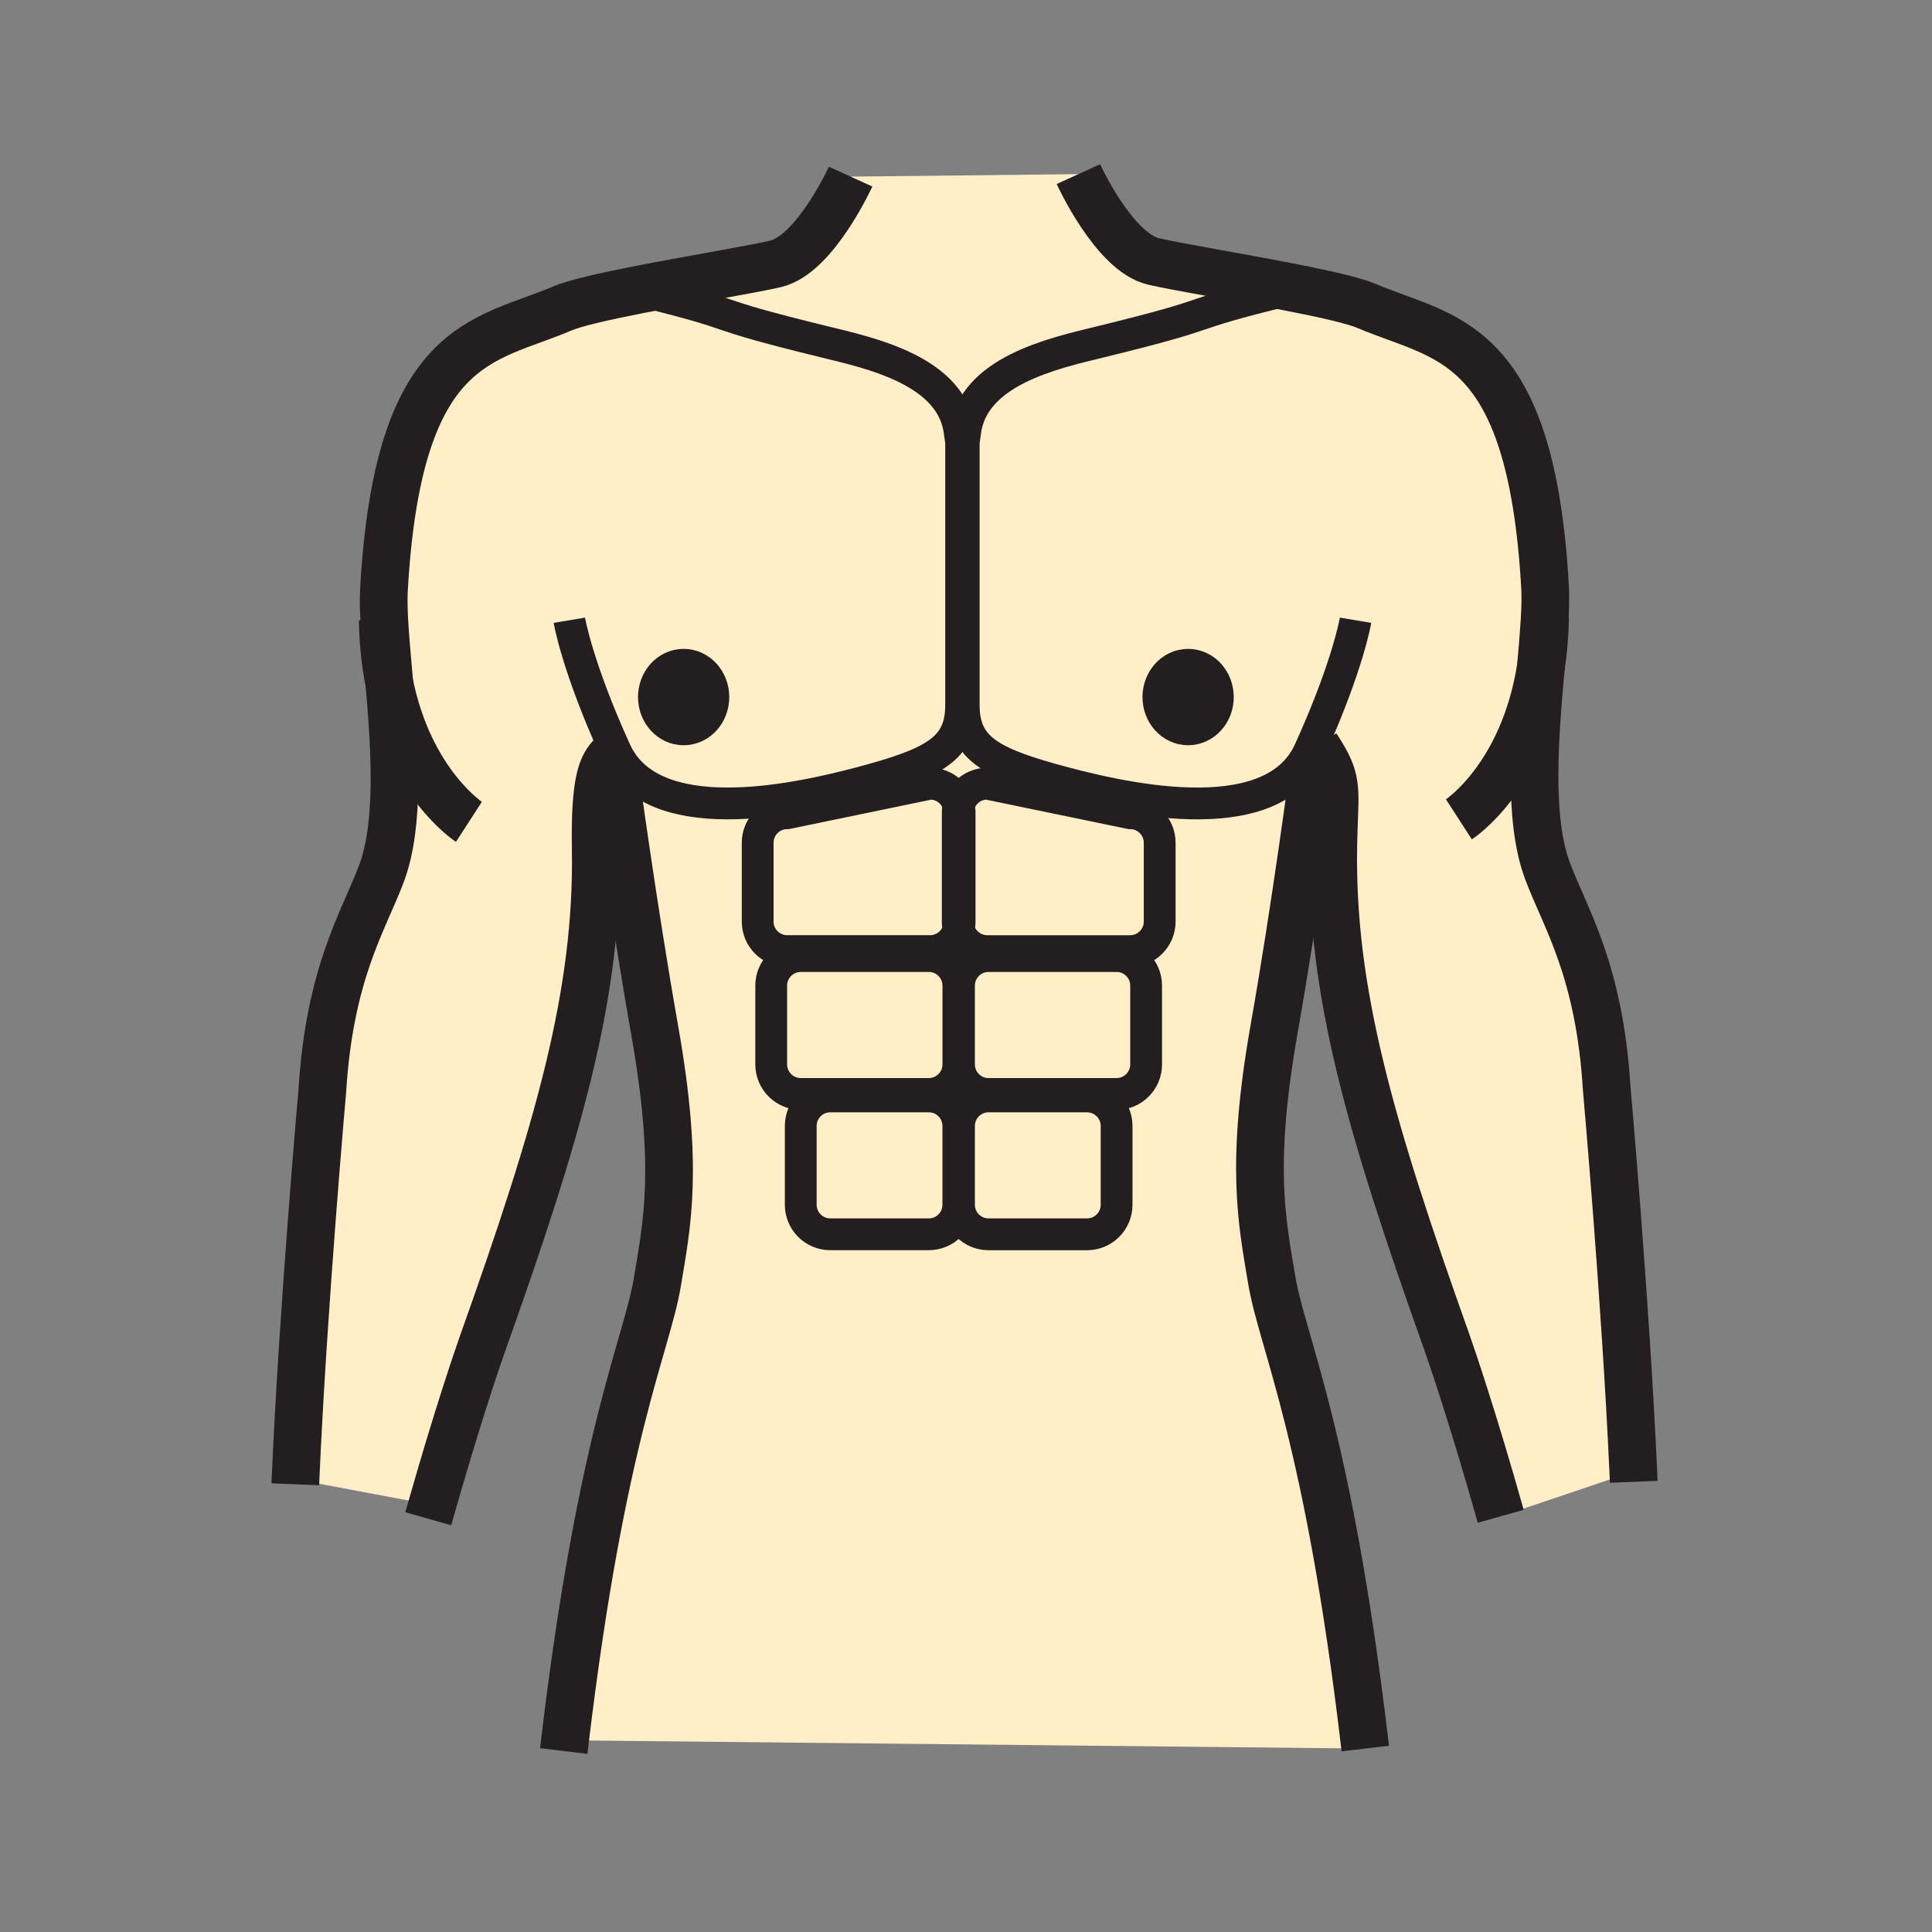 <?xml version="1.0" encoding="iso-8859-1"?>
<!-- Generator: Adobe Illustrator 12.0.1, SVG Export Plug-In . SVG Version: 6.00 Build 51448)  -->
<!DOCTYPE svg PUBLIC "-//W3C//DTD SVG 1.1//EN" "http://www.w3.org/Graphics/SVG/1.1/DTD/svg11.dtd">
<svg  version="1.1" id="Layer_1" xmlns="http://www.w3.org/2000/svg" xmlns:xlink="http://www.w3.org/1999/xlink" width="850.394" height="850.394"
	 viewBox="0 0 850.394 850.394" style="overflow:visible;enable-background:new 0 0 850.394 850.394;" xml:space="preserve">
<rect x="0" y="0" width="850.394" height="850.394" fill="#808080" stroke="none"/>
<g id="XMLID_5_">
	<g>
		<path style="fill:#FFEEC8;" d="M660.57,667.42c-11.91-42.27-21.48-70.37-23.83-76.97c-33.61-94.3-50.95-153.92-49.88-217.87
			c0.38-22.35,2.33-27.11-3.771-38.1c-0.99-1.78-2.189-3.73-3.649-5.94l-1.82-0.82c-0.41,0.91-0.82,1.84-1.25,2.78
			c-16.9,37.2-85.67,20.29-113.851,12.4c-28.189-7.9-38.33-14.66-38.33-32.69v-0.01V194.52l0.57-3.8
			c2.96-27.48,39.061-35.22,59.851-40.31C541,136.62,516.21,140,566.93,127.6l0.271-1.33c15.189,2.97,28.66,5.97,34.41,8.43
			c34.04,14.58,72.33,13.2,78.479,124.06c0.47,8.42-0.609,20.79-1.85,34.85c-2.59,29.46-5.87,66.33,2.939,89.81
			c7.83,20.9,22.761,43.35,26.011,95.39c0,0,8.329,93.73,11.72,168.91L660.57,667.42z M532.55,306.82c0-5.91-4.3-10.71-9.59-10.71
			s-9.58,4.8-9.58,10.71c0,5.92,4.29,10.71,9.58,10.71S532.55,312.74,532.55,306.82z"/>
		<path style="fill:#FFEEC8;" d="M423.06,310.2h1.13v0.01c0,18.03,10.14,24.79,38.33,32.69c28.181,7.89,96.95,24.8,113.851-12.4
			c0.43-0.94,0.84-1.87,1.25-2.78l1.82,0.82c1.46,2.21,2.659,4.16,3.649,5.94l-4.62,2.51c0,0-7.87,60.52-17.63,115.8
			c-10.63,60.24-5.42,84.55-1.08,110.57c4.65,27.87,24.931,67.54,41.19,206.29L248.7,766.01C264.86,631.08,284.72,592,289.32,564.44
			c4.34-26.021,9.55-50.32-1.08-110.561c-9.76-55.29-17.63-113.81-17.63-113.81l3.83-3.5c21.39,29.14,83.79,13.74,110.3,6.32
			C412.92,335,423.06,328.24,423.06,310.2z M421.83,530.28V495.6c0-7.189-5.83-13-13-13h-43.36c-7.19,0-13.01,5.811-13.01,13v34.681
			c0,7.189,5.82,13.01,13.01,13.01h43.36C416,543.29,421.83,537.47,421.83,530.28z M421.84,468.51v-34.68
			c0-7.19-5.82-13.01-13-13.01h-56.38c-7.17,0-13,5.82-13,13.01v34.68c0,7.181,5.83,13.01,13,13.01h56.38
			C416.02,481.52,421.84,475.69,421.84,468.51z M435.11,482.6c-7.17,0-13,5.83-13,13v34.69c0,7.18,5.831,13.01,13,13.01h43.359
			c7.19,0,13.011-5.83,13.011-13.01V495.6c0-7.17-5.82-13-13.011-13H435.11z M422.11,433.83v34.68c0,7.19,5.82,13.01,13,13.01h56.37
			c7.18,0,13-5.819,13-13.01v-34.68c0-7.19-5.82-13.01-13-13.01h-56.37C427.93,420.82,422.11,426.64,422.11,433.83z M434.57,418.65
			h62.87c7.18,0,13.01-5.83,13.01-13.01v-34.68c0-7.19-5.83-13.01-13.01-13.01l-62.87-13.01c-6.051,0-11.15,4.14-12.6,9.75
			c-1.44-5.61-6.54-9.75-12.6-9.75l-62.86,13c-7.19,0-13.01,5.83-13.01,13.01v34.69c0,7.18,5.82,13,13.01,13h62.86
			c6.06,0,11.16-4.14,12.6-9.75C423.41,414.5,428.51,418.65,434.57,418.65z"/>
		<path style="fill:#FFEEC8;" d="M171.36,300.62c-1.43-16.49-2.9-31.2-2.37-40.78c6.16-110.86,44.44-109.48,78.49-124.06
			c5.57-2.38,18.38-5.27,32.98-8.15c50.56,12.36,25.84,8.99,82.19,22.78c20.8,5.08,56.89,12.83,59.84,40.31l0.57,3.8V310.2
			c0,18.04-10.14,24.8-38.32,32.69c-26.51,7.42-88.91,22.82-110.3-6.32c-1.02-1.39-1.94-2.87-2.76-4.46l-2.25,0.36
			c-4.33,4.33-7.72,10.62-7.21,41.19c1.08,63.95-16.27,123.57-49.87,217.87c-2.24,6.29-11.04,32.1-22.18,71.12L188,662l-57.93-10.86
			c3.31-75.54,11.82-171.25,11.82-171.25c3.25-52.029,18.18-74.49,26.02-95.39C176.13,362.57,173.81,328.96,171.36,300.62z
			 M310.49,306.82c0-5.91-4.29-10.71-9.58-10.71s-9.58,4.8-9.58,10.71c0,5.92,4.29,10.71,9.58,10.71S310.49,312.74,310.49,306.82z"
			/>
		<path style="fill:#FFEEC8;" d="M567.2,126.26v0.01l-0.271,1.33c-50.72,12.4-25.93,9.02-82.319,22.81
			c-20.79,5.09-56.891,12.83-59.851,40.31l-0.57,3.8V310.2h-1.13V194.52l-0.57-3.8c-2.95-27.48-39.04-35.23-59.84-40.31
			c-56.35-13.79-31.63-10.42-82.19-22.78c22.89-4.51,50.2-9,60.84-11.46c17.45-4.04,33.11-38.43,33.11-38.43l100.26-1.09
			c0,0,15.66,34.4,33.12,38.44C518.21,117.5,544.6,121.85,567.2,126.26z"/>
		<path style="fill:#FFEEC8;" d="M510.45,370.96v34.68c0,7.18-5.83,13.01-13.01,13.01h-62.87c-6.061,0-11.16-4.15-12.6-9.76
			c0.27-1.04,0.41-2.13,0.41-3.25v-47.7c0-1.12-0.14-2.2-0.41-3.24v-0.01c1.45-5.61,6.549-9.75,12.6-9.75l62.87,13.01
			C504.62,357.95,510.45,363.77,510.45,370.96z"/>
		<path style="fill:#FFEEC8;" d="M504.48,433.83v34.68c0,7.19-5.82,13.01-13,13.01h-56.37c-7.181,0-13-5.819-13-13.01v-34.68
			c0-7.19,5.82-13.01,13-13.01h56.37C498.66,420.82,504.48,426.64,504.48,433.83z"/>
		<path style="fill:#FFEEC8;" d="M491.48,495.6v34.69c0,7.18-5.82,13.01-13.011,13.01H435.11c-7.17,0-13-5.83-13-13.01V495.6
			c0-7.17,5.831-13,13-13h43.359C485.66,482.6,491.48,488.43,491.48,495.6z"/>
		<path style="fill:#FFEEC8;" d="M421.97,354.69v0.01c-0.27,1.04-0.41,2.13-0.41,3.25v47.69c0,1.12,0.14,2.21,0.41,3.25
			c-1.44,5.61-6.54,9.75-12.6,9.75h-62.86c-7.19,0-13.01-5.82-13.01-13v-34.69c0-7.18,5.82-13.01,13.01-13.01l62.86-13
			C415.43,344.94,420.53,349.08,421.97,354.69z"/>
		<path style="fill:#FFEEC8;" d="M421.84,433.83v34.68c0,7.181-5.82,13.01-13,13.01h-56.38c-7.17,0-13-5.829-13-13.01v-34.68
			c0-7.19,5.83-13.01,13-13.01h56.38C416.02,420.82,421.84,426.64,421.84,433.83z"/>
		<path style="fill:#FFEEC8;" d="M421.83,495.6v34.681c0,7.189-5.83,13.01-13,13.01h-43.36c-7.19,0-13.01-5.82-13.01-13.01V495.6
			c0-7.189,5.82-13,13.01-13h43.36C416,482.6,421.83,488.41,421.83,495.6z"/>
	</g>
	<g>
		<path style="fill:none;stroke:#231F20;stroke-width:21;" d="M374.41,77.74c0,0-15.66,34.39-33.11,38.43
			c-10.64,2.46-37.95,6.95-60.84,11.46c-14.6,2.88-27.41,5.77-32.98,8.15c-34.05,14.58-72.33,13.2-78.49,124.06
			c-0.53,9.58,0.94,24.29,2.37,40.78c2.45,28.34,4.77,61.95-3.45,83.88c-7.84,20.9-22.77,43.36-26.02,95.39
			c0,0-8.51,95.71-11.82,171.25c-0.04,0.73-0.07,1.46-0.1,2.181"/>
		<path style="fill:none;stroke:#231F20;stroke-width:21;" d="M269.43,332.47c-4.33,4.33-7.72,10.62-7.21,41.19
			c1.08,63.95-16.27,123.57-49.87,217.87c-2.24,6.29-11.04,32.1-22.18,71.12c-0.55,1.92-1.1,3.869-1.66,5.85"/>
		<path style="fill:none;stroke:#231F20;stroke-width:21;" d="M270.61,340.07c0,0,7.87,58.52,17.63,113.81
			c10.63,60.24,5.42,84.54,1.08,110.561c-4.6,27.56-24.46,66.64-40.62,201.569c-0.19,1.561-0.37,3.13-0.56,4.721"/>
		<path style="fill:none;stroke:#231F20;stroke-width:21;" d="M474.67,76.65c0,0,15.66,34.4,33.12,38.44
			c10.42,2.41,36.81,6.76,59.41,11.17v0.01c15.189,2.97,28.66,5.97,34.41,8.43c34.04,14.58,72.33,13.2,78.479,124.06
			c0.47,8.42-0.609,20.79-1.85,34.85c-2.59,29.46-5.87,66.33,2.939,89.81c7.83,20.9,22.761,43.35,26.011,95.39
			c0,0,8.329,93.73,11.72,168.91c0.07,1.511,0.14,3.021,0.2,4.521"/>
		<path style="fill:none;stroke:#231F20;stroke-width:21;" d="M579.44,328.54c1.46,2.21,2.659,4.16,3.649,5.94
			c6.101,10.99,4.15,15.75,3.771,38.1c-1.07,63.95,16.27,123.57,49.88,217.87c2.35,6.6,11.92,34.7,23.83,76.97"/>
		<path style="fill:none;stroke:#231F20;stroke-width:21;" d="M578.47,336.99c0,0-7.87,60.52-17.63,115.8
			c-10.63,60.24-5.42,84.55-1.08,110.57c4.65,27.87,24.931,67.54,41.19,206.29"/>
		<path style="fill:none;stroke:#231F20;stroke-width:14;" d="M596.67,273.01c0,0-3.22,19.28-19.05,54.71
			c-0.41,0.91-0.82,1.84-1.25,2.78c-16.9,37.2-85.67,20.29-113.851,12.4c-28.189-7.9-38.33-14.66-38.33-32.69v-0.01V194.52l0.57-3.8
			c2.96-27.48,39.061-35.22,59.851-40.31C541,136.62,516.21,140,566.93,127.6"/>
		<path style="fill:none;stroke:#231F20;stroke-width:14;" d="M421.97,354.69c1.45-5.61,6.549-9.75,12.6-9.75l62.87,13.01
			c7.18,0,13.01,5.82,13.01,13.01v34.68c0,7.18-5.83,13.01-13.01,13.01h-62.87c-6.061,0-11.16-4.15-12.6-9.76
			c-0.27-1.04-0.41-2.13-0.41-3.25v-47.69c0-1.12,0.14-2.21,0.41-3.25"/>
		<path style="fill:none;stroke:#231F20;stroke-width:14;" d="M504.48,468.51c0,7.19-5.82,13.01-13,13.01h-56.37
			c-7.181,0-13-5.819-13-13.01v-34.68c0-7.19,5.82-13.01,13-13.01h56.37c7.18,0,13,5.82,13,13.01V468.51z"/>
		<path style="fill:none;stroke:#231F20;stroke-width:14;" d="M491.48,530.29c0,7.18-5.82,13.01-13.011,13.01H435.11
			c-7.17,0-13-5.83-13-13.01V495.6c0-7.17,5.831-13,13-13h43.359c7.19,0,13.011,5.83,13.011,13V530.29z"/>
		<path style="fill:none;stroke:#231F20;stroke-width:21;" d="M642.15,360.65c0,0,28.47-18.42,36.09-67.04
			c1.06-6.7,1.72-13.97,1.85-21.84"/>
		<path style="fill:none;stroke:#231F20;stroke-width:21;" d="M206.4,361.74c0,0-26.15-16.92-35.04-61.12
			c-1.67-8.28-2.73-17.51-2.9-27.76"/>
		<path style="fill:none;stroke:#231F20;stroke-width:14;" d="M250.6,273.01c0,0,3.38,20.29,20.29,57.48
			c0.25,0.55,0.51,1.09,0.79,1.62c0.82,1.59,1.74,3.07,2.76,4.46c21.39,29.14,83.79,13.74,110.3,6.32
			c28.18-7.89,38.32-14.65,38.32-32.69V194.52l-0.57-3.8c-2.95-27.48-39.04-35.23-59.84-40.31c-56.35-13.79-31.63-10.42-82.19-22.78
			c-0.04-0.01-0.09-0.02-0.13-0.03"/>
		<path style="fill:none;stroke:#231F20;stroke-width:14;" d="M421.97,354.69c-1.44-5.61-6.54-9.75-12.6-9.75l-62.86,13
			c-7.19,0-13.01,5.83-13.01,13.01v34.69c0,7.18,5.82,13,13.01,13h62.86c6.06,0,11.16-4.14,12.6-9.75c0.27-1.04,0.41-2.13,0.41-3.25
			v-47.7c0-1.12-0.14-2.2-0.41-3.24V354.69z"/>
		<path style="fill:none;stroke:#231F20;stroke-width:14;" d="M339.46,468.51c0,7.181,5.83,13.01,13,13.01h56.38
			c7.18,0,13-5.829,13-13.01v-34.68c0-7.19-5.82-13.01-13-13.01h-56.38c-7.17,0-13,5.82-13,13.01V468.51z"/>
		<path style="fill:none;stroke:#231F20;stroke-width:14;" d="M352.46,530.28c0,7.189,5.82,13.01,13.01,13.01h43.36
			c7.17,0,13-5.82,13-13.01V495.6c0-7.189-5.83-13-13-13h-43.36c-7.19,0-13.01,5.811-13.01,13V530.28z"/>
		<path style="fill:none;stroke:#231F20;stroke-width:21;stroke-linecap:round;stroke-linejoin:round;" d="M310.49,306.82
			c0,5.92-4.29,10.71-9.58,10.71s-9.58-4.79-9.58-10.71c0-5.91,4.29-10.71,9.58-10.71S310.49,300.91,310.49,306.82z"/>
		<path style="fill:none;stroke:#231F20;stroke-width:21;stroke-linecap:round;stroke-linejoin:round;" d="M532.55,306.82
			c0,5.92-4.3,10.71-9.59,10.71s-9.58-4.79-9.58-10.71c0-5.91,4.29-10.71,9.58-10.71S532.55,300.91,532.55,306.82z"/>
	</g>
</g>
<rect style="fill:none;" width="850.394" height="850.394"/>
</svg>
